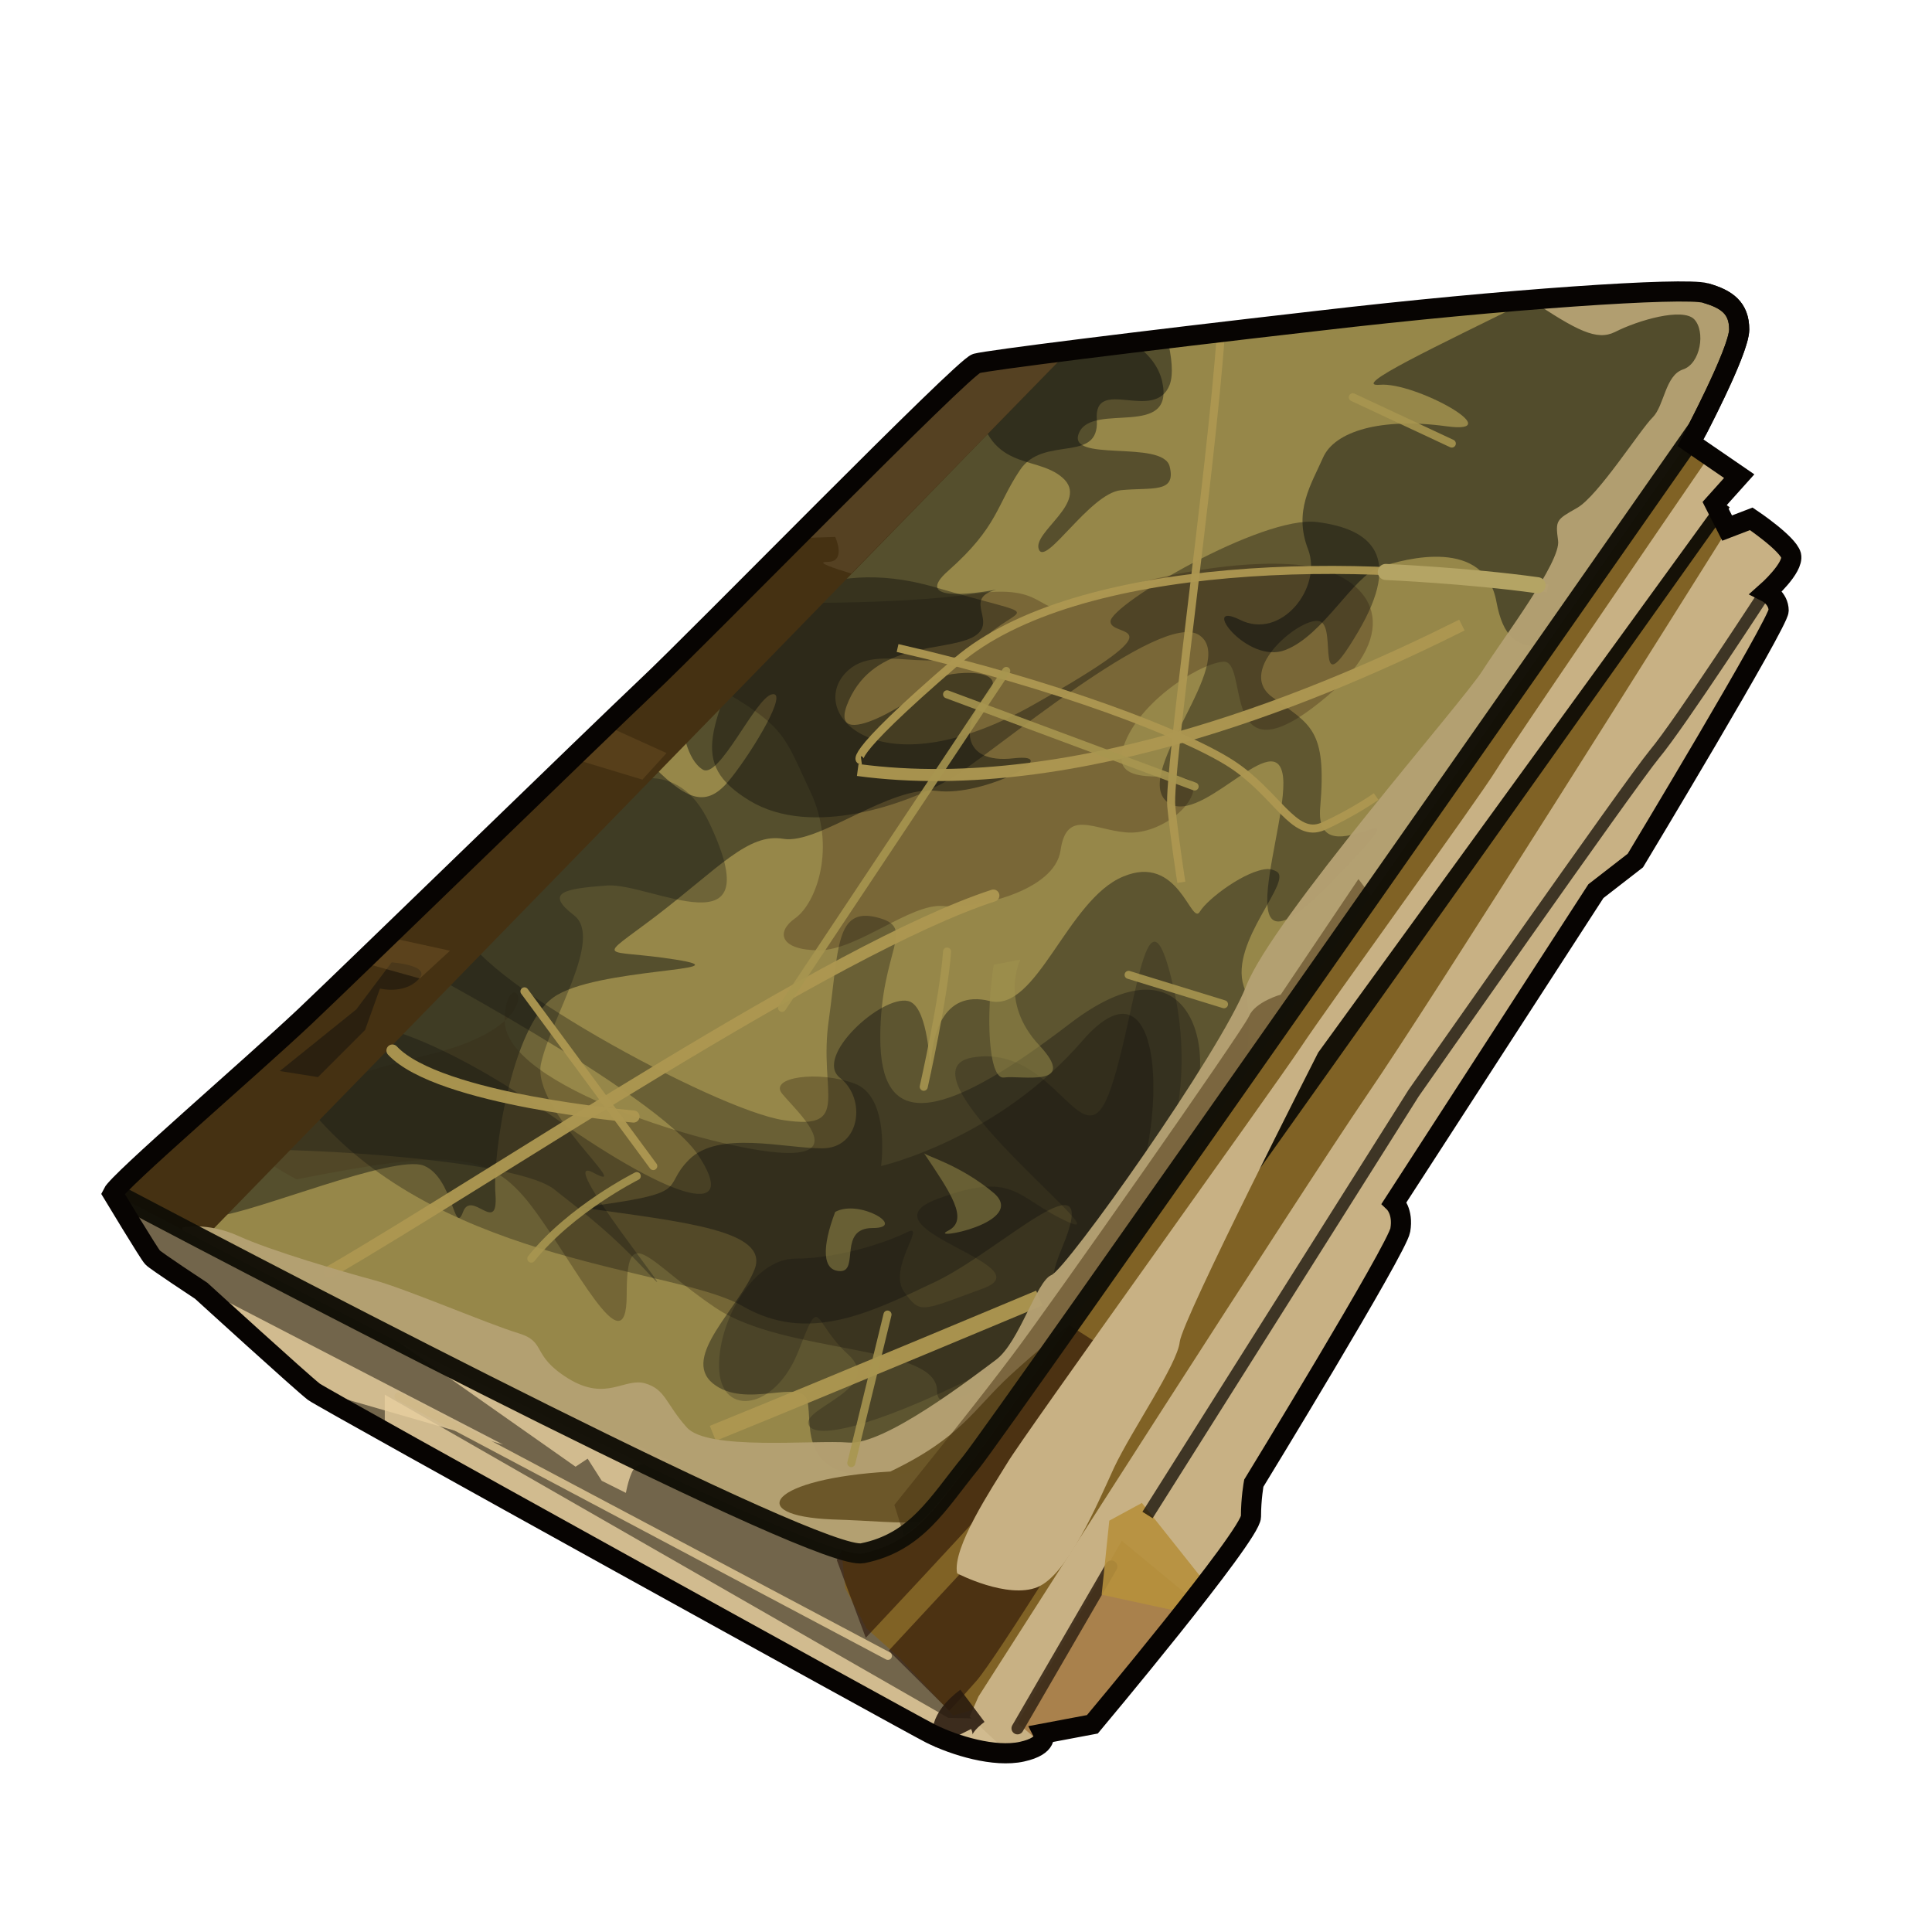 <?xml version="1.0" encoding="UTF-8" standalone="no"?>
<!DOCTYPE svg PUBLIC "-//W3C//DTD SVG 1.0//EN" "http://www.w3.org/TR/2001/REC-SVG-20010904/DTD/svg10.dtd">
<svg xmlns:svg="http://www.w3.org/2000/svg" xmlns="http://www.w3.org/2000/svg" version="1.0" width="100%" height="100%" viewBox="0 0 48 48" id="_bookOld02">
<defs id="defs2385"/>
<g id="bookOld02" style="display:inline">
<path d="M 2.8,29.65 C 2.8,29.65 3.71,31.16 3.79,31.24 C 3.86,31.32 5,32.07 5,32.07 C 5,32.07 7.5,34.35 7.8,34.58 C 8.11,34.8 22.51,42.76 23.12,43.07 C 23.72,43.37 24.71,43.67 25.39,43.52 C 26.07,43.37 25.92,43.07 25.92,43.07 L 27.14,42.84 C 27.14,42.84 31.08,38.14 31.08,37.68 C 31.08,37.23 31.15,36.85 31.15,36.85 C 31.15,36.85 34.72,31.01 34.79,30.56 C 34.87,30.1 34.64,29.88 34.64,29.88 L 39.65,22.14 L 40.63,21.38 C 40.63,21.38 44.19,15.47 44.19,15.17 C 44.19,14.86 43.89,14.71 43.89,14.71 C 43.89,14.71 44.57,14.11 44.5,13.8 C 44.42,13.5 43.51,12.89 43.51,12.89 L 42.91,13.12 L 42.6,12.51 L 43.21,11.83 L 42,11 C 42,11 43.21,8.72 43.21,8.19 C 43.21,7.66 42.91,7.43 42.37,7.28 C 41.84,7.13 37.37,7.43 32.75,7.97 C 28.12,8.5 24.56,8.95 24.26,9.03 C 23.95,9.1 17.36,15.85 16.07,17.06 C 14.78,18.28 8.94,23.96 7.58,25.25 C 6.21,26.54 2.95,29.34 2.8,29.65 z" id="p3391" style="fill:#806225;fill-opacity:1;fill-rule:evenodd;stroke:none;display:inline"/>
<path d="M 7.12,25.65 C 5.61,27.04 2.95,29.37 2.81,29.65 C 2.81,29.65 3.7,31.17 3.78,31.25 C 3.85,31.32 5,32.09 5,32.09 C 4.99,32.09 7.5,34.36 7.81,34.59 C 8.11,34.82 22.51,42.75 23.12,43.06 C 23.71,43.35 24.66,43.65 25.34,43.53 L 24.68,42.34 L 23.68,42.62 L 22.34,41.18 L 21.53,40.46 L 21,39.46 L 20.71,36.5 L 16.78,31.5 L 7.12,25.65 z" id="p3398" style="fill:#72654b;fill-opacity:1;fill-rule:evenodd;stroke:none"/>
<path d="M 22.08,41.01 L 25.6,37.22 L 27.38,36.95 C 27.38,36.95 24.76,41.19 24.26,41.76 C 23.77,42.32 23.58,42.5 23.58,42.5 L 22.08,41.01 z" id="p3566" style="fill:#240d05;fill-opacity:0.56;fill-rule:evenodd;stroke:none;display:inline"/>
<path d="M 21.51,40.69 C 21.51,40.69 24,38.04 24.48,37.48 C 24.96,36.92 27.53,33.54 27.53,33.54 L 24.4,31.54 L 20.79,38.76 L 21.51,40.69 z" id="p3595" style="fill:#240d05;fill-opacity:0.56;fill-rule:evenodd;stroke:none;display:inline"/>
<path d="M 41.31,7.25 C 39.61,7.29 36.21,7.57 32.75,7.96 C 28.12,8.49 24.55,8.95 24.25,9.03 C 23.94,9.1 17.35,15.84 16.06,17.06 C 14.77,18.27 8.95,23.96 7.59,25.25 C 6.22,26.53 2.96,29.35 2.81,29.65 C 6.07,31.38 20.24,38.83 21.43,38.59 C 22.78,38.32 23.31,37.33 24.12,36.34 C 24.88,35.4 40.44,13.14 42.18,10.65 C 42.44,10.15 43.21,8.63 43.21,8.18 C 43.21,7.65 42.9,7.43 42.37,7.28 C 42.24,7.24 41.87,7.23 41.31,7.25 z" id="p3394" style="fill:#968749;fill-opacity:1;fill-rule:evenodd;stroke:none"/>
<path d="M 17.71,17.02 C 19.54,18.05 19.47,18.27 20.13,19.66 C 20.79,21.05 20.28,22.44 19.76,22.81 C 19.25,23.17 19.4,23.61 20.35,23.61 C 21.3,23.61 22.62,22.44 23.43,22.51 C 24.23,22.59 26.21,22.15 26.35,21.12 C 26.5,20.1 27.16,20.61 27.97,20.68 C 28.77,20.76 29.72,20.02 29.65,19.51 C 29.58,19 27.6,19.73 27.89,18.63 C 28.18,17.54 29.72,16.51 30.38,16.44 C 31.04,16.36 30.31,19.29 32.58,17.61 C 34.85,15.92 34.26,14.61 32.94,14.17 C 31.63,13.73 28.55,14.24 27.09,14.9 C 25.62,15.56 26.28,14.46 24.23,14.75 C 22.18,15.05 18.96,14.97 18.96,14.97 L 17.71,17.02 z" id="p3419" style="fill:#2d160b;fill-opacity:0.27;fill-rule:evenodd;stroke:none;display:inline"/>
<path d="M 18.79,15.36 C 17.68,18.09 17.08,18.95 18.62,19.89 C 20.16,20.83 22.55,19.97 23.58,19.37 C 24.6,18.78 28.87,15.1 29.81,15.79 C 30.75,16.47 28.19,19.12 28.96,19.89 C 29.73,20.66 31.61,18.09 31.86,19.2 C 32.12,20.31 30.24,24.84 33.06,21.94 C 35.88,19.03 32.63,22.02 32.8,20.06 C 32.97,18.09 32.55,18.01 31.61,17.32 C 30.67,16.64 32.38,15.27 32.8,15.44 C 33.23,15.61 32.63,17.58 33.74,15.7 C 34.85,13.82 34.08,13.14 32.72,12.97 C 31.35,12.8 27.59,15.02 27.59,15.44 C 27.59,15.87 29.47,15.36 25.71,17.49 C 21.95,19.63 20.16,17.84 20.93,16.81 C 21.7,15.79 23.32,16.98 24.34,15.96 C 25.37,14.93 26.14,15.44 23.23,14.59 C 20.33,13.74 18.88,15.36 18.79,15.36 z" id="p3528" style="fill:#12120d;fill-opacity:0.41;fill-rule:evenodd;stroke:none;display:inline"/>
<path d="M 28.12,8.5 C 26.46,8.7 25.42,8.85 24.9,8.93 L 24.25,9.81 C 24.5,11.77 25.72,11.27 26.4,11.87 C 27.08,12.47 25.64,13.22 25.81,13.65 C 25.98,14.08 27.07,12.27 27.84,12.18 C 28.61,12.1 29.23,12.27 29.06,11.59 C 28.89,10.91 26.47,11.51 26.81,10.75 C 27.15,9.98 29.21,10.92 28.87,9.46 C 28.77,9.05 28.48,8.74 28.12,8.5 z" id="p3530" style="fill:#12120d;fill-opacity:0.47;fill-rule:evenodd;stroke:none;display:inline"/>
<path d="M 29,8.4 C 26.46,8.71 24.45,8.97 24.25,9.03 C 23.94,9.1 17.35,15.84 16.06,17.06 C 14.77,18.27 8.95,23.96 7.59,25.25 C 6.22,26.53 2.96,29.35 2.81,29.65 C 3.22,29.87 4.18,30.37 4.9,30.75 L 5.4,30.21 C 6.28,30.14 9.79,28.67 10.53,28.96 C 11.26,29.26 11.28,30.71 11.5,30.12 C 11.71,29.53 12.38,30.71 12.31,29.68 C 12.23,28.66 12.72,25.51 13.75,24.78 C 14.77,24.04 18.61,24.13 16.78,23.84 C 14.95,23.55 14.77,23.92 16.31,22.75 C 17.85,21.57 18.59,20.69 19.46,20.84 C 20.34,20.99 22.1,19.5 23.28,19.65 C 24.45,19.8 26.5,18.69 25.18,18.84 C 23.86,18.99 23.87,17.98 24.53,17.25 C 25.19,16.51 23.27,16.67 23.12,16.96 C 22.97,17.26 20.43,18.87 21.09,17.4 C 21.75,15.94 23.42,16.2 24.15,15.84 C 24.86,15.48 23.87,14.89 24.75,14.65 C 24.16,14.76 22.67,14.96 23.56,14.18 C 24.8,13.08 24.75,12.56 25.34,11.68 C 25.92,10.8 27.32,11.53 27.25,10.43 C 27.17,9.33 28.69,10.51 29.06,9.56 C 29.16,9.29 29.11,8.87 29,8.4 z M 19.18,17.25 C 19.59,17.16 18.76,18.57 18.18,19.31 C 17.61,20.05 17.15,19.96 16.25,19.06 L 16.96,18.06 C 16.96,18.06 17.05,18.87 17.46,19.12 C 17.87,19.37 18.77,17.33 19.18,17.25 z" id="p3417" style="fill:#020509;fill-opacity:0.43;fill-rule:evenodd;stroke:none;display:inline"/>
<path d="M 7.37,29.3 C 11.15,28.56 12.13,28.56 13.2,29.96 C 14.26,31.35 15.57,34.06 15.57,32.17 C 15.57,30.28 16.07,31.35 17.79,32.5 C 19.51,33.65 23.28,33.4 23.28,34.55 C 23.28,35.7 26.48,32.91 27.79,30.61 C 29.1,28.32 29.02,23.4 26.89,25.86 C 24.76,28.32 21.89,28.97 21.89,28.97 C 21.89,28.97 22.13,27.25 21.23,26.92 C 20.33,26.59 19.1,26.76 19.43,27.17 C 19.76,27.58 21.07,28.73 19.43,28.64 C 17.79,28.56 12.54,27 12.54,25.36 C 12.54,23.72 14.02,25.36 10.74,26.18 C 7.46,27 5.9,27.74 6.06,28.23 C 6.23,28.73 7.37,29.3 7.37,29.3 z" id="p3508" style="fill:#4c3f20;fill-opacity:0.45;fill-rule:evenodd;stroke:none"/>
<path d="M 9.99,23.82 C 9.99,23.82 16.31,27.15 17.34,28.69 C 18.36,30.22 16.91,29.97 13.75,27.75 C 10.59,25.53 9.05,25.44 9.05,25.44 C 9.05,25.44 6.4,26.12 7.94,27.83 C 11.16,31.41 16.83,31.51 18.45,32.45 C 20.07,33.39 21.61,32.62 23.23,31.85 C 24.86,31.08 27.42,28.52 26.39,30.99 C 25.37,33.47 28.45,28.86 29.38,27.83 C 30.32,26.81 29.9,22.88 26.57,25.44 C 23.23,28 21.87,28 21.87,25.78 C 21.87,23.56 22.81,23.05 21.78,22.79 C 20.76,22.54 20.84,23.56 20.59,25.35 C 20.33,27.15 21.18,28.09 19.47,27.83 C 17.77,27.58 11.53,24.16 11.53,23.05 C 11.53,21.94 9.99,23.9 9.99,23.82 z" id="p3526" style="fill:#12120d;fill-opacity:0.33;fill-rule:evenodd;stroke:none;display:inline"/>
<path d="M 6.31,28.56 C 8.52,28.56 12.95,28.89 13.77,29.55 C 14.59,30.2 15.16,30.61 16.15,31.68 C 17.13,32.74 13.69,28.56 14.75,29.14 C 15.82,29.71 13.2,27.58 13.44,26.43 C 13.69,25.28 15,23.31 14.26,22.74 C 13.52,22.17 14.02,22.08 15.08,22 C 16.15,21.92 19.18,23.72 17.62,20.44 C 16.07,17.17 12.05,22.17 12.05,22.17 L 6.31,28.56 z" id="p3502" style="fill:#06090c;fill-opacity:0.27;fill-rule:evenodd;stroke:none;display:inline"/>
<path d="M 26.59,8.68 C 25.35,8.84 24.38,8.99 24.25,9.03 C 23.94,9.1 17.35,15.84 16.06,17.06 C 14.77,18.27 8.95,23.96 7.59,25.25 C 6.22,26.53 2.96,29.35 2.81,29.65 C 3.25,29.88 4.25,30.4 5.03,30.81 L 26.59,8.68 z" id="p3396" style="fill:#453112;fill-opacity:1;fill-rule:evenodd;stroke:none"/>
<path d="M 41.31,7.25 C 40.55,7.27 39.35,7.33 38.06,7.43 C 35.72,8.59 33.52,9.62 34.28,9.56 C 35.15,9.48 37.54,10.81 35.93,10.59 C 34.32,10.37 33.16,10.71 32.87,11.37 C 32.58,12.03 32.13,12.7 32.5,13.65 C 32.86,14.6 31.83,15.91 30.81,15.4 C 29.78,14.89 30.98,16.52 31.93,16.15 C 32.88,15.79 33.62,14.31 34.28,14.09 C 34.94,13.87 36.89,13.35 37.18,14.96 C 37.34,15.81 37.67,16.11 38.4,16.06 C 39.64,14.29 41.83,11.15 42.18,10.65 C 42.44,10.15 43.21,8.63 43.21,8.18 C 43.21,7.65 42.9,7.43 42.37,7.28 C 42.24,7.24 41.87,7.23 41.31,7.25 z" id="p3423" style="fill:#020509;fill-opacity:0.45;fill-rule:evenodd;stroke:none;display:inline"/>
<path d="M 6.95,26.61 L 7.9,26.76 L 9.07,25.59 L 9.44,24.56 C 9.44,24.56 10.03,24.71 10.39,24.34 C 10.76,23.98 9.73,23.91 9.73,23.91 L 8.85,25.08 L 6.95,26.61 z" id="p3415" style="fill:#06090c;fill-opacity:0.4;fill-rule:evenodd;stroke:none;display:inline"/>
<path d="M 9.56,34.65 L 9.56,35.56 C 12.38,37.16 22.58,42.79 23.12,43.06 C 23.71,43.35 24.66,43.65 25.34,43.53 L 24.9,42.71 L 23.56,42.68 L 9.56,34.65 z" id="p3551" style="fill:#e8cf9f;fill-opacity:0.81;fill-rule:evenodd;stroke:none;display:inline"/>
<path d="M 31.5,21.59 C 30.96,21.61 30,22.33 29.81,22.65 C 29.59,23.02 29.29,21.19 27.9,21.78 C 26.51,22.36 25.76,25.16 24.59,24.87 C 23.42,24.58 23.12,25.73 23.12,26.68 C 23.1,26.21 23.01,24.97 22.56,24.87 C 21.9,24.72 20.21,26.26 20.87,26.78 C 21.53,27.29 21.38,28.53 20.43,28.53 C 19.48,28.53 17.85,28.08 17.12,28.81 C 16.39,29.54 17.29,29.63 14.43,30 C 17,30.36 19.11,30.57 18.75,31.53 C 18.38,32.48 16.91,33.71 17.71,34.37 C 18.52,35.03 19.91,34.22 20.06,34.81 C 20.2,35.39 19.77,36.87 22.18,36.65 C 23.02,36.57 23.74,36.32 24.43,35.9 C 25.04,35.1 27.71,31.29 30.9,26.75 C 31.08,25.75 31.06,24.96 30.9,24.5 C 30.54,23.4 32.15,21.87 31.71,21.65 C 31.66,21.62 31.57,21.59 31.5,21.59 z" id="p3425" style="fill:#020509;fill-opacity:0.38;fill-rule:evenodd;stroke:none;display:inline"/>
<path d="M 43.53,12.9 L 42.96,13.09 C 41.9,14.78 35.58,24.85 33.96,27.21 C 32.21,29.78 25.48,40.32 24.31,42.15 L 24.09,42.65 L 25.06,43.56 C 25.17,43.55 25.3,43.55 25.4,43.53 C 26.08,43.37 25.93,43.06 25.93,43.06 L 27.15,42.84 C 27.15,42.84 31.09,38.14 31.09,37.68 C 31.09,37.23 31.15,36.84 31.15,36.84 C 31.15,36.84 34.73,31.01 34.81,30.56 C 34.88,30.1 34.65,29.87 34.65,29.87 L 39.65,22.15 L 40.62,21.37 C 40.62,21.37 44.18,15.49 44.18,15.18 C 44.18,14.88 43.9,14.71 43.9,14.71 C 43.9,14.71 44.57,14.11 44.5,13.81 C 44.42,13.5 43.53,12.9 43.53,12.9 z" id="p3427" style="fill:#c8b184;fill-opacity:1;fill-rule:evenodd;stroke:none;display:inline"/>
<path d="M 24.35,34.14 C 21.56,35.53 20.17,35.78 20.08,35.37 C 20,34.96 21.97,34.47 21.07,33.65 C 20.17,32.83 20.41,32.09 19.84,33.56 C 19.26,35.04 17.95,35.2 17.87,34.06 C 17.79,32.91 18.69,31.27 19.76,31.27 C 20.82,31.27 22.05,30.86 22.54,30.61 C 23.04,30.37 22.05,31.51 22.46,32.09 C 22.87,32.66 22.87,32.58 24.43,32.01 C 25.99,31.43 21.31,30.53 23.28,29.79 C 25.25,29.05 25.25,29.79 26.56,30.37 C 27.87,30.94 22.13,26.59 24.18,26.27 C 26.23,25.94 26.89,28.89 27.55,27.17 C 28.2,25.45 28.45,21.67 29.1,24.3 C 29.76,26.92 28.94,28.64 28.94,28.64 L 25.41,34.14 L 24.35,34.14 z" id="p3498" style="fill:#06090c;fill-opacity:0.21;fill-rule:evenodd;stroke:none;display:inline"/>
<path d="M 5.55,32.29 L 7.65,34.49 L 12.5,35.89 L 5.55,32.29 z" id="p3553" style="fill:#e8cf9f;fill-opacity:0.81;fill-rule:evenodd;stroke:none;display:inline"/>
<path d="M 9.25,32.89 L 14.3,36.44 L 14.6,36.24 L 14.95,36.79 L 15.55,37.09 C 15.55,37.09 15.65,36.54 15.8,36.44 C 15.95,36.34 16.65,36.29 16.65,36.29 L 9.25,32.89 z" id="p3555" style="fill:#e8cf9f;fill-opacity:0.81;fill-rule:evenodd;stroke:none;display:inline"/>
<path d="M 9.9,34.69 L 22.06,41.14" id="p3560" style="fill:none;fill-rule:evenodd;stroke:#d0b989;stroke-width:0.2;stroke-linecap:round;stroke-linejoin:miter;stroke-miterlimit:4;stroke-dasharray:none;stroke-opacity:1;display:inline"/>
<path d="M 30.63,29.46 L 42.73,12.43" id="p3581" style="fill:none;fill-rule:evenodd;stroke:#151107;stroke-width:0.60;stroke-linecap:butt;stroke-linejoin:miter;stroke-miterlimit:4;stroke-dasharray:none;stroke-opacity:1;display:inline"/>
<path d="M 42.46,11.34 C 41.13,13.28 37.6,18.44 37.18,19.12 C 36.68,19.93 33.06,24.9 32.31,26.03 C 31.56,27.15 25.4,35.71 25.03,36.34 C 24.65,36.96 23.65,38.46 23.78,39.09 C 23.78,39.09 25.03,39.74 25.78,39.43 C 26.52,39.12 27.25,37.4 27.68,36.46 C 28.12,35.53 29.25,33.9 29.31,33.34 C 29.37,32.78 32.75,26.15 32.75,26.15 L 42.62,12.56 L 42.59,12.53 L 42.84,12.25 L 43.15,11.81 L 42.46,11.34 z" id="p3569" style="fill:#c8b184;fill-opacity:1;fill-rule:evenodd;stroke:none;display:inline"/>
<path d="M 27.87,38.28 L 25.28,42.81 L 25.87,43.31 C 25.96,43.19 25.93,43.06 25.93,43.06 L 27.15,42.84 C 27.15,42.84 28.52,41.19 29.65,39.75 L 27.87,38.28 z" id="p3572" style="fill:#a9814c;fill-opacity:1;fill-rule:evenodd;stroke:none;display:inline"/>
<path d="M 25.28,42.94 L 27.61,38.92" id="p3597" style="fill:none;fill-rule:evenodd;stroke:#3a2917;stroke-width:0.30;stroke-linecap:round;stroke-linejoin:miter;stroke-miterlimit:4;stroke-dasharray:none;stroke-opacity:0.91;display:inline"/>
<path d="M 28.37,37.34 L 27.56,37.78 L 27.37,39.62 L 29.4,40.06 C 29.6,39.8 29.78,39.58 29.96,39.34 L 28.37,37.34 z" id="p3575" style="fill:#b6903c;fill-opacity:0.9;fill-rule:evenodd;stroke:none;display:inline"/>
<path d="M 28.51,37.64 L 35.12,27.16 C 35.12,27.16 40.49,19.48 41.11,18.73 C 41.73,17.99 43.92,14.62 43.92,14.62" id="p3578" style="fill:none;fill-rule:evenodd;stroke:#0b0702;stroke-width:0.30;stroke-linecap:butt;stroke-linejoin:miter;stroke-miterlimit:4;stroke-dasharray:none;stroke-opacity:0.73;display:inline"/>
<path d="M 24.16,42.38 C 23.52,42.86 23.68,43.18 23.68,43.18" id="p3599" style="fill:none;fill-rule:evenodd;stroke:#281a0e;stroke-width:1px;stroke-linecap:butt;stroke-linejoin:miter;stroke-opacity:0.88;display:inline"/>
<path d="M 9.62,23.28 C 9.39,23.5 9.16,23.71 8.96,23.9 L 10.43,24.31 L 11.18,23.62 L 9.62,23.28 z" id="p3608" style="fill:#805f2e;fill-opacity:0.38;fill-rule:evenodd;stroke:none;display:inline"/>
<path d="M 15.06,18.03 C 14.84,18.24 14.5,18.57 14.21,18.84 L 15.96,19.37 L 16.56,18.71 L 15.06,18.03 z" id="p3610" style="fill:#805f2e;fill-opacity:0.31;fill-rule:evenodd;stroke:none;display:inline"/>
<path d="M 26.59,8.68 C 25.35,8.84 24.38,8.99 24.25,9.03 C 24.07,9.07 21.94,11.21 19.78,13.37 L 20.75,13.34 C 20.75,13.34 21.04,13.96 20.56,13.96 C 20.23,13.96 20.73,14.12 21.15,14.25 L 26.59,8.68 z" id="p3612" style="fill:#6f5c3e;fill-opacity:0.37;fill-rule:evenodd;stroke:none;display:inline"/>
<path d="M 38.45,14.62 C 33.94,13.8 26.73,13.89 23.77,16.43 C 20.82,18.97 21.4,18.89 21.4,18.89" id="p3479" style="fill:none;fill-rule:evenodd;stroke:#ae9851;stroke-width:0.2;stroke-linecap:butt;stroke-linejoin:miter;stroke-miterlimit:4;stroke-dasharray:none;stroke-opacity:0.95"/>
<path d="M 9.75,26.1 C 10.9,27.33 15.74,27.74 15.74,27.74" id="p3481" style="fill:none;fill-rule:evenodd;stroke:#ae9851;stroke-width:0.30;stroke-linecap:round;stroke-linejoin:miter;stroke-miterlimit:4;stroke-dasharray:none;stroke-opacity:0.95"/>
<path d="M 8.19,31.6 C 12.29,29.22 20.66,23.56 24.68,22.25" id="p3483" style="fill:none;fill-rule:evenodd;stroke:#ae9851;stroke-width:0.30;stroke-linecap:round;stroke-linejoin:miter;stroke-miterlimit:4;stroke-dasharray:none;stroke-opacity:0.95"/>
<path d="M 21.31,19.13 C 26.81,19.87 33.04,17.17 36.32,15.53" id="p3485" style="fill:none;fill-rule:evenodd;stroke:#ae9851;stroke-width:0.30;stroke-linecap:butt;stroke-linejoin:miter;stroke-miterlimit:4;stroke-dasharray:none;stroke-opacity:0.95"/>
<path d="M 17.71,35.61 C 20.74,34.38 25.82,32.25 25.82,32.25" id="p3487" style="fill:none;fill-rule:evenodd;stroke:#ae9851;stroke-width:0.40;stroke-linecap:butt;stroke-linejoin:miter;stroke-miterlimit:4;stroke-dasharray:none;stroke-opacity:0.95"/>
<path d="M 22.3,16.1 C 26.23,17 29.43,18.23 30.58,18.97 C 31.73,19.71 32.14,20.85 32.87,20.53 C 33.61,20.2 34.19,19.79 34.19,19.79" id="p3489" style="fill:none;fill-rule:evenodd;stroke:#ae9851;stroke-width:0.2;stroke-linecap:butt;stroke-linejoin:miter;stroke-miterlimit:4;stroke-dasharray:none;stroke-opacity:0.95"/>
<path d="M 13.03,24.63 L 16.23,28.97" id="p3491" style="fill:none;fill-rule:evenodd;stroke:#ae9851;stroke-width:0.2;stroke-linecap:round;stroke-linejoin:miter;stroke-miterlimit:4;stroke-dasharray:none;stroke-opacity:0.95"/>
<path d="M 41.31,7.25 C 40.53,7.27 39.32,7.33 38,7.43 C 39.18,8.22 39.67,8.47 40.12,8.25 C 40.71,7.95 41.8,7.64 42.09,7.93 C 42.38,8.23 42.25,9.04 41.81,9.18 C 41.37,9.33 41.35,10.08 41.06,10.37 C 40.76,10.66 39.7,12.33 39.18,12.62 C 38.67,12.91 38.64,12.92 38.71,13.43 C 38.79,13.95 37.35,15.85 36.84,16.65 C 36.33,17.46 31.62,22.81 30.96,24.5 C 30.3,26.18 26.49,31.54 26.12,31.68 C 25.75,31.83 25.33,33.34 24.75,33.78 C 24.16,34.22 21.97,35.91 21.09,35.84 C 20.21,35.77 17.57,36.05 17.06,35.46 C 16.54,34.88 16.54,34.52 16.03,34.37 C 15.51,34.22 15.07,34.83 14.12,34.25 C 13.17,33.66 13.6,33.34 12.87,33.12 C 12.14,32.9 10.11,32.03 9.31,31.81 C 8.5,31.59 6.74,31.08 5.93,30.71 C 5.13,30.35 4.53,30.5 4.53,30.5 L 4.53,30.56 C 9.26,33.04 20.36,38.8 21.43,38.59 C 22.78,38.32 23.31,37.33 24.12,36.34 C 24.88,35.4 40.44,13.14 42.18,10.65 C 42.44,10.15 43.21,8.63 43.21,8.18 C 43.21,7.65 42.9,7.43 42.37,7.28 C 42.24,7.24 41.87,7.23 41.31,7.25 z" id="p3421" style="fill:#b4a172;fill-opacity:0.97;fill-rule:evenodd;stroke:none;display:inline"/>
<path d="M 30.33,8.31 C 30.09,11.75 29.02,19.22 29.1,20.03 C 29.18,20.85 29.35,21.92 29.35,21.92" id="p3493" style="fill:none;fill-rule:evenodd;stroke:#ae9851;stroke-width:0.2;stroke-linecap:butt;stroke-linejoin:miter;stroke-miterlimit:4;stroke-dasharray:none;stroke-opacity:0.95"/>
<path d="M 38.2,14.54 C 36.48,14.3 34.43,14.21 34.43,14.21" id="p3495" style="fill:none;fill-rule:evenodd;stroke:#b4a464;stroke-width:0.40;stroke-linecap:round;stroke-linejoin:miter;stroke-miterlimit:4;stroke-dasharray:none;stroke-opacity:1"/>
<path d="M 26.62,32.87 C 26.32,33.11 25.8,33.53 25.12,34.15 C 24.18,35.01 23.91,35.7 22.12,36.56 C 19.13,36.73 18.46,37.66 20.68,37.75 C 21.68,37.78 22.33,37.86 22.87,37.81 C 23.31,37.39 23.69,36.86 24.12,36.34 C 24.28,36.14 25.38,34.62 26.62,32.87 z" id="p3532" style="fill:#533d0f;fill-opacity:0.73;fill-rule:evenodd;stroke:none;display:inline"/>
<path d="M 33.75,21.84 L 31.82,24.71 C 31.82,24.71 31.18,24.89 31.03,25.25 C 30.88,25.6 26.07,32.46 25.16,33.66 C 24.25,34.87 23.47,35.83 22.22,37.39 L 22.46,38.15 C 23.12,37.7 23.56,37.02 24.12,36.34 C 24.55,35.81 29.32,29.01 34.06,22.25 L 33.75,21.84 z" id="p3604" style="fill:#483211;fill-opacity:0.51;fill-rule:evenodd;stroke:none;display:inline"/>
<path d="M 23.53,23.64 C 23.45,24.79 22.95,27 22.95,27" id="p3510" style="fill:none;fill-rule:evenodd;stroke:#a89650;stroke-width:0.2;stroke-linecap:round;stroke-linejoin:miter;stroke-miterlimit:4;stroke-dasharray:none;stroke-opacity:0.88"/>
<path d="M 28.04,24.22 L 30.41,24.95" id="p3512" style="fill:none;fill-rule:evenodd;stroke:#a89650;stroke-width:0.2;stroke-linecap:round;stroke-linejoin:miter;stroke-miterlimit:4;stroke-dasharray:none;stroke-opacity:0.88"/>
<path d="M 21.15,36.35 L 22.05,32.66" id="p3514" style="fill:none;fill-rule:evenodd;stroke:#a89650;stroke-width:0.2;stroke-linecap:round;stroke-linejoin:miter;stroke-miterlimit:4;stroke-dasharray:none;stroke-opacity:0.88"/>
<path d="M 23.53,17.25 L 29.68,19.54" id="p3516" style="fill:none;fill-rule:evenodd;stroke:#a89650;stroke-width:0.2;stroke-linecap:round;stroke-linejoin:miter;stroke-miterlimit:4;stroke-dasharray:none;stroke-opacity:0.88"/>
<path d="M 25,16.67 L 19.43,25.04" id="p3518" style="fill:none;fill-rule:evenodd;stroke:#a89650;stroke-width:0.2;stroke-linecap:round;stroke-linejoin:miter;stroke-miterlimit:4;stroke-dasharray:none;stroke-opacity:0.88"/>
<path d="M 13.2,31.27 C 14.18,30.04 15.82,29.22 15.82,29.22" id="p3520" style="fill:none;fill-rule:evenodd;stroke:#a89650;stroke-width:0.2;stroke-linecap:round;stroke-linejoin:miter;stroke-miterlimit:4;stroke-dasharray:none;stroke-opacity:0.88"/>
<path d="M 33.61,9.87 L 36.07,11.02" id="p3522" style="fill:none;fill-rule:evenodd;stroke:#a89650;stroke-width:0.2;stroke-linecap:round;stroke-linejoin:miter;stroke-miterlimit:4;stroke-dasharray:none;stroke-opacity:0.88"/>
<path d="M 20.75,30.11 C 20.42,30.98 20.42,31.58 20.88,31.58 C 21.35,31.58 20.82,30.51 21.68,30.51 C 22.55,30.51 21.35,29.78 20.75,30.11 z" id="p3545" style="fill:#a0954d;fill-opacity:0.48;fill-rule:evenodd;stroke:none"/>
<path d="M 22.95,28.64 C 23.62,29.64 24.09,30.31 23.55,30.58 C 23.02,30.84 25.55,30.38 24.69,29.64 C 23.82,28.91 22.95,28.71 22.95,28.64 z" id="p3547" style="fill:#a0954d;fill-opacity:0.48;fill-rule:evenodd;stroke:none"/>
<path d="M 24.69,23.97 C 24.49,25.17 24.55,26.84 24.95,26.77 C 25.35,26.71 26.82,27.04 25.82,25.97 C 24.82,24.9 25.35,23.84 25.35,23.84 L 24.69,23.97 z" id="p3549" style="fill:#a0954d;fill-opacity:0.48;fill-rule:evenodd;stroke:none"/>
<path d="M 2.89,29.67 C 7.62,32.16 20.36,38.8 21.43,38.59 C 22.78,38.32 23.31,37.33 24.12,36.34 C 24.88,35.4 40.44,13.14 42.18,10.65 C 42.44,10.15 43.21,8.63 43.21,8.18 C 43.21,7.65 42.9,7.43 42.37,7.28" id="p3524" style="fill:none;fill-opacity:0.97;fill-rule:evenodd;stroke:#110f07;stroke-width:0.5;stroke-linecap:butt;stroke-linejoin:miter;stroke-miterlimit:4;stroke-dasharray:none;stroke-opacity:0.97;display:inline"/>
<path d="M 2.8,29.65 C 2.8,29.65 3.71,31.16 3.79,31.24 C 3.86,31.32 5,32.07 5,32.07 C 5,32.07 7.5,34.35 7.8,34.58 C 8.11,34.8 22.51,42.76 23.12,43.07 C 23.72,43.37 24.71,43.67 25.39,43.52 C 26.07,43.37 25.92,43.07 25.92,43.07 L 27.14,42.84 C 27.14,42.84 31.08,38.14 31.08,37.68 C 31.08,37.23 31.15,36.85 31.15,36.85 C 31.15,36.85 34.72,31.01 34.79,30.56 C 34.87,30.1 34.64,29.88 34.64,29.88 L 39.65,22.14 L 40.63,21.38 C 40.63,21.38 44.19,15.47 44.19,15.17 C 44.19,14.86 43.89,14.71 43.89,14.71 C 43.89,14.71 44.57,14.11 44.5,13.8 C 44.42,13.5 43.51,12.89 43.51,12.89 L 42.91,13.12 L 42.6,12.51 L 43.21,11.83 L 42,11 C 42,11 43.21,8.72 43.21,8.19 C 43.21,7.66 42.91,7.43 42.37,7.28 C 41.84,7.13 37.37,7.43 32.75,7.97 C 28.12,8.5 24.56,8.95 24.26,9.03 C 23.95,9.1 17.36,15.85 16.07,17.06 C 14.78,18.28 8.94,23.96 7.58,25.25 C 6.21,26.54 2.95,29.34 2.8,29.65 z" id="stroke01" style="fill:none;fill-opacity:1;fill-rule:evenodd;stroke:#070402;stroke-width:0.5;stroke-linecap:butt;stroke-linejoin:miter;stroke-miterlimit:4;stroke-dasharray:none;stroke-opacity:1;display:inline"/>
</g>
</svg>
